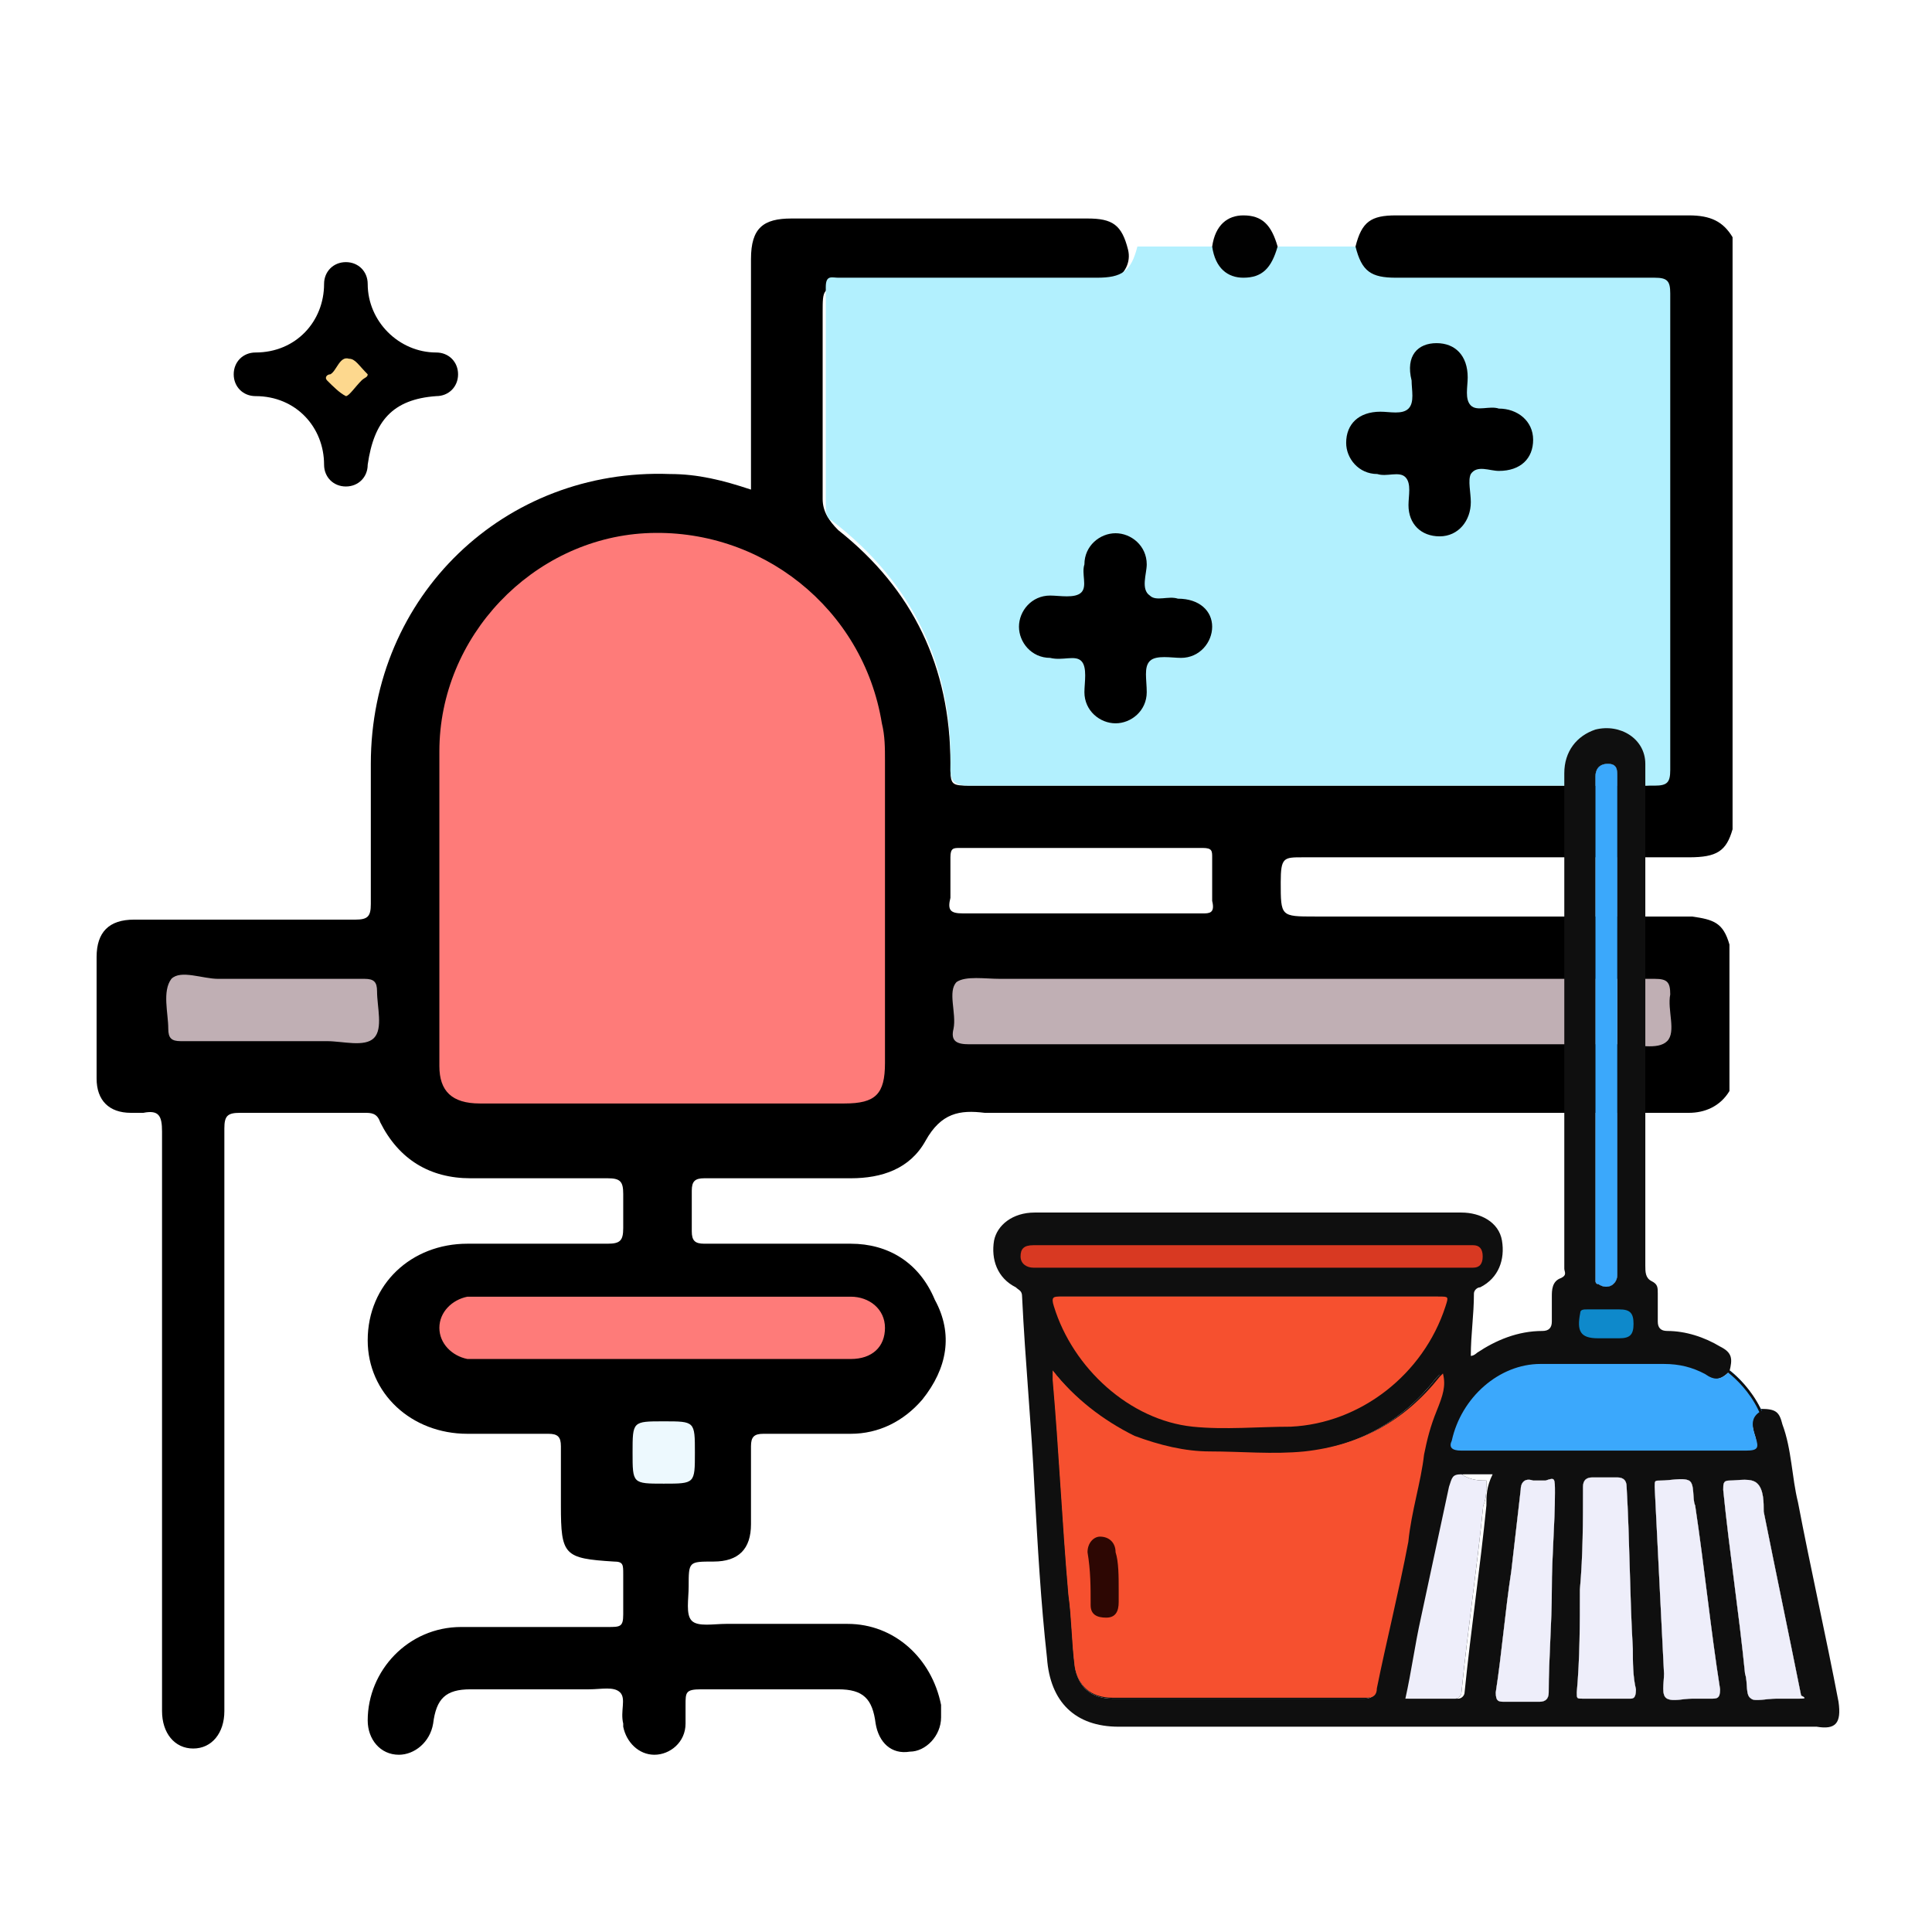 <svg width="68" height="68" viewBox="0 0 602 602" fill="none" xmlns="http://www.w3.org/2000/svg">
<g filter="url(#filter0_d_2716_167)">
<path d="M405.864 263.133C413.632 263.133 422.371 263.133 430.138 263.133C462.18 263.133 494.222 263.133 526.264 263.133C535.003 263.133 537.916 261.191 539.858 254.394V69.91C536.945 65.055 533.061 63.113 526.264 63.113C496.164 63.113 465.093 63.113 434.993 63.113C427.225 63.113 424.313 65.055 422.371 72.823C421.4 77.678 423.342 80.591 427.225 82.533C430.138 84.475 434.022 84.475 436.935 84.475C461.209 84.475 486.454 84.475 510.729 84.475C516.554 84.475 517.525 84.475 517.525 91.271C517.525 138.849 517.525 186.426 517.525 234.004C517.525 239.829 517.525 240.8 510.729 240.8C441.79 240.8 372.851 240.8 302.942 240.8C296.145 240.8 296.145 240.8 296.145 234.004C296.145 203.904 284.493 179.629 261.19 161.181C258.277 158.268 256.335 155.355 256.335 151.471C256.335 132.052 256.335 112.633 256.335 93.213C256.335 86.416 256.335 85.445 263.132 85.445C287.406 85.445 312.651 85.445 336.925 85.445C339.838 85.445 343.722 85.445 346.635 83.504C350.519 81.562 352.461 77.678 351.49 73.794C349.548 66.026 346.635 64.084 338.867 64.084C307.796 64.084 277.696 64.084 246.625 64.084C237.887 64.084 234.003 66.997 234.003 76.707C234.003 99.039 234.003 121.371 234.003 143.704C234.003 145.646 234.003 146.617 234.003 148.558C225.264 145.646 217.496 143.704 208.758 143.704C157.296 141.762 115.545 181.571 115.545 234.004C115.545 248.568 115.545 263.133 115.545 277.697C115.545 281.581 114.574 282.552 110.69 282.552C87.387 282.552 64.084 282.552 41.751 282.552C33.983 282.552 30.1 286.436 30.1 294.204C30.1 306.826 30.1 319.449 30.1 332.071C30.1 338.868 33.983 342.752 40.78 342.752C41.751 342.752 42.722 342.752 44.664 342.752C49.519 341.781 50.49 343.723 50.49 348.578C50.49 408.778 50.49 468.978 50.49 529.178C50.49 535.975 54.374 540.829 60.2 540.829C66.025 540.829 69.909 535.975 69.909 529.178C69.909 523.352 69.909 516.555 69.909 510.729C69.909 456.355 69.909 401.981 69.909 347.607C69.909 343.723 70.88 342.752 74.764 342.752C87.387 342.752 100.98 342.752 113.603 342.752C115.545 342.752 117.487 342.752 118.458 345.665C124.283 357.317 133.993 363.142 146.616 363.142C161.18 363.142 175.745 363.142 189.338 363.142C193.222 363.142 194.193 364.113 194.193 367.997C194.193 371.881 194.193 374.794 194.193 378.678C194.193 382.562 193.222 383.533 189.338 383.533C174.774 383.533 160.209 383.533 145.645 383.533C128.167 383.533 114.574 396.155 114.574 413.633C114.574 430.139 128.167 442.762 145.645 442.762C154.383 442.762 162.151 442.762 170.89 442.762C173.803 442.762 174.774 443.733 174.774 446.646C174.774 452.471 174.774 459.268 174.774 465.094C174.774 480.629 175.745 481.6 191.28 482.571C194.193 482.571 194.193 483.542 194.193 486.455C194.193 490.339 194.193 495.194 194.193 499.078C194.193 502.962 193.222 502.962 189.338 502.962C173.803 502.962 159.238 502.962 143.703 502.962C127.196 502.962 114.574 516.555 114.574 532.091C114.574 537.917 118.458 542.771 124.283 542.771C129.138 542.771 133.993 538.888 134.964 533.062C135.935 525.294 138.848 522.381 146.616 522.381C159.238 522.381 170.89 522.381 183.513 522.381C187.396 522.381 191.28 521.41 193.222 523.352C195.164 525.294 193.222 529.178 194.193 533.062C194.193 533.062 194.193 533.062 194.193 534.033C195.164 538.887 199.048 542.771 203.903 542.771C208.758 542.771 213.613 538.888 213.613 533.062C213.613 531.12 213.613 529.178 213.613 527.236C213.613 523.352 213.613 522.381 218.467 522.381C233.032 522.381 247.596 522.381 261.19 522.381C268.958 522.381 271.871 525.294 272.842 533.062C273.813 538.888 277.696 542.771 283.522 541.8C288.377 541.8 293.232 536.946 293.232 531.12C293.232 530.149 293.232 528.207 293.232 527.236C290.319 512.671 278.667 501.991 264.103 501.991C251.48 501.991 238.858 501.991 226.235 501.991C222.351 501.991 217.496 502.962 215.554 501.02C213.613 499.078 214.583 494.223 214.583 490.339C214.583 482.571 214.583 482.571 222.351 482.571C230.119 482.571 234.003 478.687 234.003 470.92C234.003 463.152 234.003 454.413 234.003 446.646C234.003 443.733 234.974 442.762 237.887 442.762C246.625 442.762 255.364 442.762 265.074 442.762C273.813 442.762 281.58 438.878 287.406 432.081C295.174 422.371 297.116 411.691 291.29 401.01C286.435 389.358 276.725 383.533 265.074 383.533C249.538 383.533 234.003 383.533 219.438 383.533C216.525 383.533 215.554 382.562 215.554 379.649C215.554 375.765 215.554 370.91 215.554 367.026C215.554 364.113 216.525 363.142 219.438 363.142C234.974 363.142 249.538 363.142 265.074 363.142C274.783 363.142 283.522 360.229 288.377 351.491C293.232 342.752 299.058 341.781 306.825 342.752C307.796 342.752 308.767 342.752 309.738 342.752C310.709 342.752 312.651 342.752 312.651 342.752H352.461C373.822 342.752 395.184 342.752 417.516 342.752C437.906 342.752 458.296 342.752 478.687 342.752H520.438C521.409 342.752 521.409 342.752 523.351 342.752C524.322 342.752 525.293 342.752 526.264 342.752C531.119 342.752 535.974 340.81 538.887 335.955V290.32C536.945 283.523 534.032 282.552 527.235 281.581C525.293 281.581 523.351 281.581 521.409 281.581H409.748C399.067 281.581 399.067 281.581 399.067 270.9C399.067 263.133 400.038 263.133 405.864 263.133ZM374.793 280.61C362.171 280.61 349.548 280.61 336.925 280.61C324.303 280.61 312.651 280.61 300.029 280.61C296.145 280.61 295.174 279.639 296.145 275.755C296.145 271.871 296.145 267.017 296.145 263.133C296.145 260.22 297.116 260.22 299.058 260.22C324.303 260.22 349.548 260.22 374.793 260.22C377.706 260.22 377.706 261.191 377.706 263.133C377.706 267.987 377.706 271.871 377.706 276.726C378.677 280.61 376.735 280.61 374.793 280.61Z" fill="black"/>
<path d="M422.37 72.823C424.312 80.591 427.225 82.533 434.993 82.533C462.18 82.533 488.396 82.533 515.583 82.533C519.467 82.533 520.438 83.504 520.438 87.388C520.438 136.907 520.438 186.426 520.438 235.946C520.438 239.83 519.467 240.801 515.583 240.801C444.702 240.801 372.851 240.801 301.97 240.801C298.086 240.801 296.144 239.83 296.144 235.946C297.115 203.904 284.493 177.688 259.248 158.268C257.306 157.297 257.306 155.356 257.306 153.414C257.306 131.081 257.306 107.778 257.306 85.446C257.306 81.562 259.248 82.533 261.19 82.533C288.377 82.533 314.593 82.533 341.78 82.533C349.548 82.533 352.46 80.591 354.402 72.823C362.17 72.823 370.909 72.823 378.677 72.823C379.648 73.794 380.619 74.765 380.619 76.707C382.561 79.62 385.473 81.562 388.386 81.562C391.299 81.562 394.212 79.62 396.154 76.707C397.125 75.736 397.125 73.794 398.096 72.823C405.864 72.823 414.602 72.823 422.37 72.823Z" fill="#B2F0FE"/>
<path d="M107.777 77.678C111.661 77.678 114.574 80.591 114.574 84.475C114.574 96.126 124.284 105.836 135.935 105.836C139.819 105.836 142.732 108.749 142.732 112.633C142.732 116.516 139.819 119.429 135.935 119.429C122.342 120.4 116.516 127.197 114.574 140.791C114.574 144.675 111.661 147.587 107.777 147.587C103.893 147.587 100.98 144.675 100.98 140.791C100.98 129.139 92.242 119.429 79.619 119.429C75.735 119.429 72.822 116.516 72.822 112.633C72.822 108.749 75.735 105.836 79.619 105.836C92.242 105.836 100.98 96.126 100.98 84.475C100.98 80.591 103.893 77.678 107.777 77.678Z" fill="black"/>
<path d="M398.096 72.823C396.154 79.62 393.242 82.533 387.416 82.533C382.561 82.533 378.677 79.62 377.706 72.823C378.677 66.026 382.561 63.113 387.416 63.113C393.242 63.113 396.154 66.026 398.096 72.823Z" fill="#010101"/>
<path d="M206.816 339.839C187.397 339.839 168.948 339.839 149.529 339.839C140.79 339.839 136.906 335.955 136.906 328.187C136.906 295.174 136.906 263.132 136.906 230.119C136.906 194.194 166.035 164.094 200.99 162.152C236.916 160.21 268.958 185.455 274.784 221.381C275.755 225.265 275.755 229.148 275.755 233.032C275.755 264.103 275.755 296.145 275.755 327.216C275.755 336.926 272.842 339.839 263.132 339.839C243.713 339.839 225.264 339.839 206.816 339.839Z" fill="#FE7B79"/>
<path d="M407.806 301.001C443.732 301.001 479.658 301.001 515.584 301.001C519.468 301.001 520.439 301.972 520.439 305.855C519.468 310.71 522.381 317.507 519.468 320.42C516.555 323.333 509.758 321.391 504.903 321.391C436.935 321.391 368.968 321.391 301.971 321.391C298.087 321.391 296.145 320.42 297.116 316.536C298.087 311.681 295.174 304.884 298.087 301.972C301 300.03 306.826 301.001 311.681 301.001C342.751 301.001 375.764 301.001 407.806 301.001Z" fill="#C0AFB4"/>
<path d="M205.845 419.458C187.397 419.458 168.948 419.458 150.5 419.458C148.558 419.458 147.587 419.458 145.645 419.458C140.79 418.487 136.906 414.604 136.906 409.749C136.906 404.894 140.79 401.01 145.645 400.039C147.587 400.039 148.558 400.039 150.5 400.039C187.397 400.039 224.293 400.039 261.19 400.039C262.161 400.039 263.132 400.039 265.074 400.039C270.9 400.039 275.755 403.923 275.755 409.749C275.755 415.575 271.871 419.458 265.074 419.458C245.655 419.458 226.235 419.458 205.845 419.458Z" fill="#FE7B79"/>
<path d="M85.445 320.42C75.735 320.42 66.025 320.42 56.316 320.42C53.403 320.42 52.432 319.449 52.432 316.536C52.432 311.681 50.49 304.885 53.403 301.001C56.316 298.088 63.113 301.001 67.967 301.001C83.503 301.001 98.067 301.001 113.603 301.001C116.516 301.001 117.487 301.972 117.487 304.885C117.487 309.739 119.429 316.536 116.516 319.449C113.603 322.362 106.806 320.42 101.951 320.42C96.126 320.42 91.271 320.42 85.445 320.42Z" fill="#C0AFB4"/>
<path d="M206.816 438.878C216.526 438.878 216.526 438.878 216.526 448.588C216.526 458.297 216.526 458.297 206.816 458.297C197.106 458.297 197.106 458.297 197.106 448.588C197.106 438.878 197.106 438.878 206.816 438.878Z" fill="#EDF9FE"/>
<path d="M447.616 102.923C453.442 102.923 457.326 106.807 457.326 113.603C457.326 116.516 456.355 120.4 458.297 122.342C460.239 124.284 464.123 122.342 467.035 123.313C472.861 123.313 477.716 127.197 477.716 133.023C477.716 138.849 473.832 142.733 467.035 142.733C464.123 142.733 460.239 140.791 458.297 143.703C457.326 145.645 458.297 149.529 458.297 152.442C458.297 158.268 454.413 163.123 448.587 163.123C442.761 163.123 438.877 159.239 438.877 153.413C438.877 150.5 439.848 146.616 437.906 144.674C435.964 142.733 432.081 144.674 429.168 143.703C423.342 143.703 419.458 138.849 419.458 133.994C419.458 128.168 423.342 124.284 430.139 124.284C433.052 124.284 436.935 125.255 438.877 123.313C440.819 121.371 439.848 117.487 439.848 114.574C437.906 106.807 441.79 102.923 447.616 102.923Z" fill="black"/>
<path d="M377.706 191.281C377.706 196.136 373.822 200.991 367.996 200.991C365.083 200.991 360.228 200.02 358.287 201.962C356.345 203.904 357.316 207.788 357.316 211.672C357.316 217.497 352.461 221.381 347.606 221.381C342.751 221.381 337.896 217.497 337.896 211.672C337.896 208.759 338.867 203.904 336.925 201.962C334.983 200.02 331.099 201.962 327.216 200.991C321.39 200.991 317.506 196.136 317.506 191.281C317.506 186.427 321.39 181.572 327.216 181.572C330.128 181.572 334.983 182.543 336.925 180.601C338.867 178.659 336.925 174.775 337.896 171.862C337.896 166.036 342.751 162.152 347.606 162.152C352.461 162.152 357.316 166.036 357.316 171.862C357.316 174.775 355.374 179.63 358.287 181.572C360.228 183.514 364.112 181.572 367.025 182.543C373.822 182.543 377.706 186.427 377.706 191.281Z" fill="black"/>
<path d="M114.574 112.633C114.574 113.604 113.603 113.604 112.632 114.575C110.69 116.517 108.748 119.43 107.777 119.43C105.835 118.459 103.893 116.517 101.951 114.575C100.98 113.604 101.951 112.633 102.922 112.633C104.864 111.662 105.835 106.807 108.748 107.778C110.69 107.778 111.661 109.72 114.574 112.633Z" fill="#FDD88E"/>
<path d="M572.871 526.265C568.987 505.874 564.132 484.513 560.248 464.123C558.306 456.355 558.306 447.616 555.393 439.849C554.422 435.965 553.451 434.994 548.596 434.994C545.684 436.936 545.684 439.849 546.655 442.761C547.625 445.674 547.626 446.645 543.742 446.645C514.613 446.645 485.484 446.645 456.355 446.645C453.442 446.645 452.471 445.674 453.442 443.732C456.355 431.11 468.006 421.4 480.629 421.4C493.251 421.4 505.874 421.4 518.496 421.4C523.351 421.4 527.235 422.371 531.119 424.313C534.032 426.255 535.974 426.255 538.887 423.342C539.858 419.458 539.858 417.516 535.974 415.574C531.119 412.661 525.293 410.72 519.467 410.72C517.526 410.72 516.555 409.749 516.555 407.807C516.555 404.894 516.555 401.981 516.555 399.068C516.555 397.126 516.555 396.155 514.613 395.184C512.671 394.213 512.671 392.271 512.671 390.329C512.671 369.939 512.671 350.52 512.671 330.129C512.671 329.158 512.671 328.187 512.671 328.187C512.671 326.245 512.671 323.332 512.671 320.42C512.671 309.739 512.671 299.058 512.671 289.349C512.671 286.436 512.671 283.523 512.671 281.581V280.61C512.671 265.074 512.671 249.539 512.671 234.003C512.671 226.236 504.903 221.381 497.135 223.323C491.309 225.265 487.426 230.12 487.426 236.916C487.426 281.581 487.426 325.274 487.426 369.939C487.426 376.736 487.426 384.503 487.426 391.3C487.426 392.271 488.396 393.242 486.455 394.213C483.542 395.184 483.542 398.097 483.542 400.039C483.542 402.952 483.542 404.894 483.542 407.807C483.542 409.749 482.571 410.72 480.629 410.72C472.861 410.72 466.064 413.632 460.238 417.516C460.238 417.516 459.267 418.487 458.296 418.487C458.296 411.69 459.267 405.865 459.267 399.068C459.267 398.097 460.238 397.126 461.209 397.126C467.035 394.213 468.977 388.387 468.006 382.561C467.035 376.736 461.209 373.823 455.384 373.823C434.022 373.823 411.69 373.823 390.329 373.823H334.984C331.1 373.823 326.245 373.823 322.361 373.823C315.564 373.823 310.709 377.707 309.738 382.561C308.767 388.387 310.709 394.213 316.535 397.126C317.506 398.097 318.477 398.097 318.477 400.039C319.448 420.429 321.39 439.849 322.361 460.239C323.332 477.716 324.303 495.194 326.245 512.671C327.216 526.265 334.984 534.032 348.577 534.032C421.4 534.032 493.251 534.032 566.074 534.032C571.9 535.003 573.842 533.061 572.871 526.265ZM497.135 237.887C497.135 235.945 498.106 234.003 501.019 234.003C503.932 234.003 503.932 235.945 503.932 237.887C503.932 252.452 503.932 266.045 503.932 280.61C503.932 281.581 503.932 282.552 503.932 283.523C503.932 284.494 503.932 284.494 503.932 285.465C503.932 287.407 503.932 289.349 503.932 292.261C503.932 301.971 503.932 312.652 503.932 322.361C503.932 324.303 503.932 326.245 503.932 328.187C503.932 329.158 503.932 329.158 503.932 330.129C503.932 331.1 503.932 332.071 503.932 333.042C503.932 353.432 503.932 372.852 503.932 393.242C503.932 396.155 501.019 398.097 498.106 396.155C497.135 396.155 497.135 395.184 497.135 395.184C497.135 394.213 497.135 393.242 497.135 393.242V237.887ZM493.251 405.865C493.251 404.894 494.222 404.894 495.193 404.894C497.135 404.894 499.077 404.894 501.019 404.894C501.99 404.894 502.961 404.894 503.932 404.894C506.845 403.923 508.787 405.865 507.816 408.778C507.816 411.69 506.845 412.661 503.932 412.661C501.99 412.661 500.048 412.661 498.106 412.661C493.251 412.661 491.309 410.72 493.251 405.865ZM324.303 390.329C323.332 390.329 323.332 390.329 322.361 390.329C320.419 390.329 318.477 389.358 318.477 387.416C318.477 385.474 319.448 384.503 322.361 384.503C327.216 384.503 331.1 384.503 335.955 384.503H339.838C342.751 384.503 344.693 384.503 347.606 384.503H391.3C412.661 384.503 433.051 384.503 454.413 384.503C455.384 384.503 456.355 384.503 457.325 384.503C459.267 384.503 460.238 385.474 460.238 387.416C460.238 389.358 459.267 390.329 457.325 390.329C456.355 390.329 455.384 390.329 454.413 390.329H324.303ZM331.1 400.039C350.519 400.039 369.938 400.039 389.358 400.039H446.645C450.529 400.039 450.529 400.039 449.558 403.923C442.761 424.313 423.342 438.878 401.98 439.849C392.271 439.849 381.59 440.82 371.88 439.849C352.461 437.907 334.984 422.371 329.158 403.923C328.187 400.039 328.187 400.039 331.1 400.039ZM425.284 525.294C399.067 525.294 372.851 525.294 346.635 525.294C339.838 525.294 335.955 521.41 334.984 515.584C334.013 507.816 334.013 500.049 333.042 493.252C331.1 470.92 330.129 448.587 328.187 426.255C328.187 425.284 328.187 425.284 328.187 423.342C334.984 432.081 343.722 438.878 353.432 443.732C361.2 446.645 368.967 448.587 376.735 448.587C386.445 448.587 396.155 449.558 405.864 448.587C423.342 446.645 436.935 438.878 447.616 425.284L448.587 424.313C448.587 430.139 448.587 433.052 446.645 436.936C444.703 441.79 443.732 445.674 442.761 450.529C441.79 459.268 438.877 468.007 437.906 477.716C434.993 493.252 431.109 508.787 428.196 523.352C428.196 524.323 427.226 525.294 425.284 525.294ZM463.151 465.094C461.209 484.513 458.296 503.932 456.355 523.352C456.355 524.323 455.384 525.294 454.413 525.294C449.558 525.294 443.732 525.294 438.877 525.294C440.819 516.555 441.79 508.787 443.732 500.049C446.645 486.455 449.558 472.861 452.471 459.268C453.442 456.355 453.442 455.384 456.355 455.384C459.267 455.384 462.18 455.384 465.093 455.384C463.151 459.268 463.151 462.181 463.151 465.094ZM484.513 461.21C484.513 470.92 483.542 480.629 483.542 491.31C483.542 501.99 482.571 512.671 482.571 523.352C482.571 525.294 481.6 526.265 479.658 526.265C475.774 526.265 471.89 526.265 468.977 526.265C467.035 526.265 466.064 526.265 466.064 523.352C468.006 510.729 468.977 498.107 470.919 485.484C471.89 476.745 472.861 468.978 473.832 460.239C473.832 458.297 474.803 456.355 477.716 457.326C478.687 457.326 480.629 457.326 481.6 457.326C484.513 456.355 484.513 456.355 484.513 461.21ZM507.816 525.294C502.961 525.294 498.106 525.294 493.251 525.294C491.309 525.294 491.309 525.294 491.309 523.352C492.28 512.671 492.28 501.99 492.28 491.31C493.251 480.629 493.251 469.949 493.251 459.268C493.251 457.326 494.222 456.355 496.164 456.355C499.077 456.355 501.99 456.355 503.932 456.355C505.874 456.355 506.845 457.326 506.845 459.268C507.816 475.774 507.816 493.252 508.787 509.758C508.787 513.642 508.787 518.497 509.758 522.381C509.758 525.294 508.787 525.294 507.816 525.294ZM533.061 525.294C531.119 525.294 529.177 525.294 527.235 525.294C524.322 525.294 521.409 526.265 519.467 525.294C517.526 524.323 518.496 520.439 518.496 517.526C517.526 498.107 516.555 478.687 515.584 459.268C515.584 457.326 515.584 457.326 517.526 457.326C520.438 457.326 524.322 456.355 526.264 457.326C528.206 458.297 527.235 463.152 528.206 465.094C531.119 484.513 533.061 503.932 535.974 522.381C535.974 525.294 535.003 525.294 533.061 525.294ZM560.248 525.294C558.306 525.294 555.393 525.294 553.451 525.294C550.538 525.294 546.655 526.265 545.684 525.294C543.742 524.323 544.713 520.439 543.742 517.526C541.8 498.107 538.887 479.658 536.945 460.239C536.945 458.297 536.945 457.326 538.887 457.326C541.8 457.326 545.684 456.355 547.626 458.297C549.567 460.239 549.567 464.123 549.567 467.036C553.451 486.455 557.335 504.903 561.219 524.323C563.161 525.294 562.19 525.294 560.248 525.294Z" fill="#0F0F0F"/>
<path d="M448.587 402.952C441.79 423.342 422.37 437.907 401.009 438.878C391.299 438.878 380.619 439.849 370.909 438.878C351.49 436.936 334.012 421.4 328.187 402.952C327.216 400.039 328.187 400.039 330.129 400.039C349.548 400.039 368.967 400.039 388.387 400.039H446.645C449.558 400.039 449.558 400.039 448.587 402.952Z" fill="#0F0F0F"/>
<path d="M446.645 435.964C444.703 440.819 443.732 444.703 442.761 449.558C441.79 458.297 438.877 467.035 437.906 476.745C434.993 492.281 431.109 507.816 428.196 522.381C428.196 524.322 427.225 525.293 425.283 525.293C399.067 525.293 372.851 525.293 346.635 525.293C339.838 525.293 335.954 521.41 334.983 515.584C334.012 507.816 334.012 500.048 333.041 493.251C331.099 470.919 330.128 448.587 328.187 426.255C328.187 425.284 328.187 425.284 328.187 423.342C334.983 432.081 343.722 438.877 353.432 443.732C361.199 446.645 368.967 448.587 376.735 448.587C386.445 448.587 396.154 449.558 405.864 448.587C423.341 446.645 436.935 438.877 447.616 425.284L448.587 424.313C449.558 428.197 448.587 431.11 446.645 435.964Z" fill="#0F0F0F"/>
<path d="M459.268 387.416C459.268 389.358 458.297 390.329 456.355 390.329C455.384 390.329 454.413 390.329 453.442 390.329H324.303C323.332 390.329 323.332 390.329 322.361 390.329C320.419 390.329 318.478 389.358 318.478 387.416C318.478 385.474 319.449 384.503 322.361 384.503C327.216 384.503 331.1 384.503 335.955 384.503H339.839C342.752 384.503 344.694 384.503 347.607 384.503H352.461C352.461 384.503 351.49 384.503 351.49 385.474C350.519 386.445 348.578 385.474 346.636 385.474C339.839 385.474 332.071 385.474 325.274 385.474C324.303 385.474 323.332 385.474 321.39 385.474C320.419 385.474 319.449 386.445 319.449 387.416C319.449 388.387 320.419 389.358 321.39 389.358C322.361 389.358 323.332 389.358 325.274 389.358H452.471C453.442 389.358 454.413 389.358 456.355 389.358C457.326 389.358 458.297 388.387 458.297 387.416C458.297 386.445 458.297 385.474 457.326 385.474C455.384 385.474 454.413 385.474 452.471 385.474H377.707C375.765 385.474 373.823 385.474 372.852 385.474C371.881 385.474 371.881 385.474 370.91 384.503H391.3C412.661 384.503 433.052 384.503 454.413 384.503C455.384 384.503 456.355 384.503 457.326 384.503C458.297 384.503 459.268 385.474 459.268 387.416Z" fill="#0F0F0F"/>
<path d="M463.151 457.326C463.151 460.239 463.151 463.152 462.18 465.093C460.239 484.513 457.326 503.932 455.384 523.352C455.384 524.322 454.413 525.293 453.442 525.293C448.587 525.293 442.761 525.293 437.906 525.293C439.848 516.555 440.819 508.787 442.761 500.048C445.674 486.455 448.587 472.861 451.5 459.268C452.471 456.355 452.471 455.384 455.384 455.384C458.297 457.326 461.209 457.326 463.151 457.326Z" fill="#0F0F0F"/>
<path d="M484.513 461.21C484.513 470.919 483.542 480.629 483.542 491.31C483.542 501.99 482.571 512.671 482.571 523.352C482.571 525.293 481.6 526.264 479.658 526.264C475.774 526.264 471.89 526.264 468.977 526.264C467.035 526.264 466.064 526.264 466.064 523.352C468.006 510.729 468.977 498.106 470.919 485.484C471.89 476.745 472.861 468.977 473.832 460.239C473.832 458.297 474.803 456.355 477.716 457.326C478.687 457.326 480.629 457.326 481.6 457.326C484.513 456.355 484.513 456.355 484.513 461.21Z" fill="#0F0F0F"/>
<path d="M503.932 330.129C503.932 331.1 503.932 332.071 503.932 333.042C503.932 353.432 503.932 372.851 503.932 393.242C503.932 396.155 501.019 398.096 498.106 396.155C497.135 396.155 497.135 395.184 497.135 395.184C497.135 394.213 497.135 393.242 497.135 393.242V237.887C497.135 235.945 498.106 234.003 501.019 234.003C503.932 234.003 503.932 235.945 503.932 237.887C503.932 252.451 503.932 266.045 503.932 280.609C503.932 281.58 503.932 282.551 503.932 283.522C503.932 284.493 503.932 284.493 503.932 285.464C503.932 284.493 502.961 284.493 502.961 283.522C502.961 281.58 502.961 280.609 502.961 278.667C502.961 266.045 502.961 254.393 502.961 241.771C502.961 240.8 502.961 238.858 502.961 237.887C502.961 236.916 502.961 235.945 501.019 235.945C500.048 235.945 499.077 236.916 499.077 237.887C499.077 238.858 499.077 239.829 499.077 241.771C499.077 291.29 499.077 341.78 499.077 391.3C499.077 392.271 499.077 393.242 499.077 393.242C499.077 394.213 500.048 395.184 501.019 395.184C501.99 395.184 502.961 394.213 502.961 393.242C502.961 392.271 502.961 391.3 502.961 390.329C502.961 371.88 502.961 354.403 502.961 335.955C501.99 333.042 501.99 331.1 503.932 330.129C503.932 329.158 503.932 328.187 503.932 328.187C503.932 329.158 503.932 329.158 503.932 330.129Z" fill="#0F0F0F"/>
<path d="M507.816 408.777C507.816 411.69 506.845 412.661 503.932 412.661C501.99 412.661 500.048 412.661 498.106 412.661C493.251 412.661 492.28 410.719 493.251 405.865C493.251 404.894 494.222 404.894 495.193 404.894C497.135 404.894 499.077 404.894 501.019 404.894C501.99 404.894 502.961 404.894 503.932 404.894C506.845 404.894 507.816 405.865 507.816 408.777Z" fill="#0F0F0F"/>
<path d="M507.816 525.294C502.961 525.294 498.106 525.294 493.252 525.294C491.31 525.294 491.31 525.294 491.31 523.352C492.281 512.672 492.281 501.991 492.281 491.31C493.252 480.63 493.252 469.949 493.252 459.268C493.252 457.326 494.222 456.355 496.164 456.355C499.077 456.355 501.99 456.355 503.932 456.355C505.874 456.355 506.845 457.326 506.845 459.268C507.816 475.775 507.816 493.252 508.787 509.759C508.787 513.643 508.787 518.497 509.758 522.381C509.758 525.294 508.787 525.294 507.816 525.294Z" fill="#0F0F0F"/>
<path d="M533.061 525.294C531.119 525.294 529.178 525.294 527.236 525.294C524.323 525.294 521.41 526.265 519.468 525.294C517.526 524.323 518.497 520.439 518.497 517.526C517.526 498.107 516.555 478.687 515.584 459.268C515.584 457.326 515.584 457.326 517.526 457.326C520.439 457.326 524.323 456.355 526.265 457.326C528.207 458.297 527.236 463.152 528.207 465.094C531.119 484.513 533.061 503.933 535.974 522.381C535.974 525.294 535.003 525.294 533.061 525.294Z" fill="#0F0F0F"/>
<path d="M546.654 443.733C547.625 446.645 547.625 447.616 543.741 447.616C514.612 447.616 485.483 447.616 456.354 447.616C453.441 447.616 452.47 446.645 453.441 444.704C456.354 432.081 468.006 422.371 480.628 422.371C493.251 422.371 505.874 422.371 518.496 422.371C523.351 422.371 527.235 423.342 531.119 425.284C534.032 427.226 535.974 427.226 538.886 424.313C536.944 427.226 535.003 428.197 533.061 426.255C525.293 421.4 516.554 422.371 508.786 422.371C500.048 422.371 490.338 422.371 481.599 422.371C469.948 422.371 458.296 431.11 455.383 442.762C454.412 445.674 454.412 446.645 458.296 446.645C486.454 446.645 514.612 446.645 542.77 446.645C545.683 446.645 546.654 446.645 545.683 442.762C544.712 438.878 545.683 436.936 548.596 435.965C544.712 437.907 545.683 440.82 546.654 443.733Z" fill="#0F0F0F"/>
<path d="M560.249 525.293C558.307 525.293 555.394 525.293 553.452 525.293C550.539 525.293 546.655 526.264 545.684 525.293C543.742 524.323 544.713 520.439 543.742 517.526C541.8 498.106 538.887 479.658 536.945 460.239C536.945 458.297 536.945 457.326 538.887 457.326C541.8 457.326 545.684 456.355 547.626 458.297C549.568 460.239 549.568 464.123 549.568 467.035C553.452 486.455 557.336 504.903 561.22 524.323C563.161 525.293 562.19 525.293 560.249 525.293Z" fill="#0F0F0F"/>
<path d="M547.028 443.846C548.014 446.962 548.014 448 544.07 448C514.489 448 484.909 448 455.328 448C452.37 448 451.384 446.962 452.37 444.885C455.328 431.385 467.16 421 479.978 421C492.797 421 505.615 421 518.433 421C523.363 421 527.308 422.038 531.252 424.115C534.21 426.192 536.182 426.192 539.14 423.077C543.084 426.192 546.042 430.346 549 435.538C545.056 437.615 546.042 440.731 547.028 443.846Z" fill="#3BA8FC"/>
<path d="M503.932 330.129C503.932 331.1 503.932 332.071 503.932 333.042C503.932 353.432 503.932 372.851 503.932 393.242C503.932 396.155 501.019 398.096 498.106 396.155C497.135 396.155 497.135 395.184 497.135 395.184C497.135 394.213 497.135 393.242 497.135 393.242V237.887C497.135 235.945 498.106 234.003 501.019 234.003C503.932 234.003 503.932 235.945 503.932 237.887C503.932 252.451 503.932 266.045 503.932 280.609C503.932 281.58 503.932 282.551 503.932 283.522C503.932 284.493 503.932 284.493 503.932 285.464C503.932 287.406 503.932 289.348 503.932 292.261C503.932 301.971 503.932 312.651 503.932 322.361C503.932 324.303 503.932 326.245 503.932 328.187C503.932 329.158 503.932 329.158 503.932 330.129Z" fill="#3BA8FB"/>
<path d="M462 387.5C462 389.833 461.007 391 459.021 391C458.028 391 457.034 391 456.041 391H323.959C322.966 391 322.966 391 321.972 391C319.986 391 318 389.833 318 387.5C318 385.167 318.993 384 321.972 384C326.938 384 330.91 384 335.876 384H339.848C342.828 384 344.814 384 347.793 384H348.786C349.779 384 349.779 384 349.779 384H391.49C413.338 384 434.193 384 456.041 384C457.034 384 458.028 384 459.021 384C461.007 384 462 385.167 462 387.5Z" fill="#D83922"/>
<path d="M447.654 435.629C445.692 440.486 444.711 444.371 443.731 449.229C442.75 457.971 439.808 466.714 438.827 476.429C435.884 491.971 431.961 507.514 429.019 522.086C429.019 524.029 428.038 525 426.077 525C399.596 525 373.115 525 346.635 525C339.769 525 335.846 521.114 334.865 515.286C333.885 507.514 333.885 499.743 332.904 492.943C330.942 470.6 329.962 448.257 328 425.914C328 424.943 328 424.943 328 423C334.865 431.743 343.692 438.543 353.5 443.4C361.346 446.314 369.192 448.257 377.038 448.257C386.846 448.257 396.654 449.229 406.461 448.257C424.115 446.314 437.846 438.543 448.634 424.943L449.615 423.971C450.596 427.857 449.615 430.771 447.654 435.629Z" fill="#F6502F"/>
<path d="M450.411 403.041C443.523 424.33 423.841 439.536 402.192 440.549C392.351 440.549 381.526 441.563 371.685 440.549C352.004 438.522 334.291 422.302 328.386 403.041C327.402 400 328.386 400 330.354 400C350.036 400 369.717 400 389.399 400H448.443C451.396 400 451.396 400 450.411 403.041Z" fill="#F6502F"/>
<path d="M507.816 525.294C502.961 525.294 498.106 525.294 493.252 525.294C491.31 525.294 491.31 525.294 491.31 523.352C492.281 512.672 492.281 501.991 492.281 491.31C493.252 480.63 493.252 469.949 493.252 459.268C493.252 457.326 494.222 456.355 496.164 456.355C499.077 456.355 501.99 456.355 503.932 456.355C505.874 456.355 506.845 457.326 506.845 459.268C507.816 475.775 507.816 493.252 508.787 509.759C508.787 513.643 508.787 518.497 509.758 522.381C509.758 525.294 508.787 525.294 507.816 525.294Z" fill="#EEEEFA"/>
<path d="M560.249 525.293C558.307 525.293 555.394 525.293 553.452 525.293C550.539 525.293 546.655 526.264 545.684 525.293C543.742 524.323 544.713 520.439 543.742 517.526C541.8 498.106 538.887 479.658 536.945 460.239C536.945 458.297 536.945 457.326 538.887 457.326C541.8 457.326 545.684 456.355 547.626 458.297C549.568 460.239 549.568 464.123 549.568 467.035C553.452 486.455 557.336 504.903 561.22 524.323C563.161 525.293 562.19 525.293 560.249 525.293Z" fill="#EEEEFA"/>
<path d="M463.151 457.326C463.151 460.239 463.151 463.152 462.18 465.093C460.239 484.513 457.326 503.932 455.384 523.352C455.384 524.322 454.413 525.293 453.442 525.293C448.587 525.293 442.761 525.293 437.906 525.293C439.848 516.555 440.819 508.787 442.761 500.048C445.674 486.455 448.587 472.861 451.5 459.268C452.471 456.355 452.471 455.384 455.384 455.384C458.297 457.326 461.209 457.326 463.151 457.326Z" fill="#EEEEFA"/>
<path d="M484.513 461.21C484.513 470.919 483.542 480.629 483.542 491.31C483.542 501.99 482.571 512.671 482.571 523.352C482.571 525.293 481.6 526.264 479.658 526.264C475.774 526.264 471.89 526.264 468.977 526.264C467.035 526.264 466.064 526.264 466.064 523.352C468.006 510.729 468.977 498.106 470.919 485.484C471.89 476.745 472.861 468.977 473.832 460.239C473.832 458.297 474.803 456.355 477.716 457.326C478.687 457.326 480.629 457.326 481.6 457.326C484.513 456.355 484.513 456.355 484.513 461.21Z" fill="#EEEEFA"/>
<path d="M533.061 525.294C531.119 525.294 529.178 525.294 527.236 525.294C524.323 525.294 521.41 526.265 519.468 525.294C517.526 524.323 518.497 520.439 518.497 517.526C517.526 498.107 516.555 478.687 515.584 459.268C515.584 457.326 515.584 457.326 517.526 457.326C520.439 457.326 524.323 456.355 526.265 457.326C528.207 458.297 527.236 463.152 528.207 465.094C531.119 484.513 533.061 503.933 535.974 522.381C535.974 525.294 535.003 525.294 533.061 525.294Z" fill="#EEEEFA"/>
<path d="M509 408.5C509 411.875 507.892 413 504.57 413C502.354 413 500.139 413 497.924 413C492.386 413 491.278 410.75 492.386 405.125C492.386 404 493.494 404 494.601 404C496.816 404 499.032 404 501.247 404C502.354 404 503.462 404 504.57 404C507.892 404 509 405.125 509 408.5Z" fill="#0E89CB"/>
<path d="M348.577 491.31C348.577 492.281 348.577 494.223 348.577 495.194C348.577 498.107 347.606 500.049 344.693 500.049C341.78 500.049 339.838 499.078 339.838 496.165C339.838 490.339 339.838 485.484 338.867 479.659C338.867 476.746 340.809 474.804 342.751 474.804C345.664 474.804 347.606 476.746 347.606 479.659C348.577 482.571 348.577 487.426 348.577 491.31Z" fill="#2D0703"/>
<path d="M535.974 421.4C535.974 421.4 547.625 428.197 550.538 441.791" stroke="#0F0F0F" stroke-width="0.821" stroke-miterlimit="10"/>
</g>
<defs>
<filter id="filter0_d_2716_167" x="-4" y="0" width="610" height="610" filterUnits="userSpaceOnUse" color-interpolation-filters="sRGB">
<feFlood flood-opacity="0" result="BackgroundImageFix"/>
<feColorMatrix in="SourceAlpha" type="matrix" values="0 0 0 0 0 0 0 0 0 0 0 0 0 0 0 0 0 0 127 0" result="hardAlpha"/>
<feOffset dy="4"/>
<feGaussianBlur stdDeviation="2"/>
<feComposite in2="hardAlpha" operator="out"/>
<feColorMatrix type="matrix" values="0 0 0 0 0 0 0 0 0 0 0 0 0 0 0 0 0 0 0.25 0"/>
<feBlend mode="normal" in2="BackgroundImageFix" result="effect1_dropShadow_2716_167"/>
<feBlend mode="normal" in="SourceGraphic" in2="effect1_dropShadow_2716_167" result="shape"/>
</filter>
</defs>
</svg>
